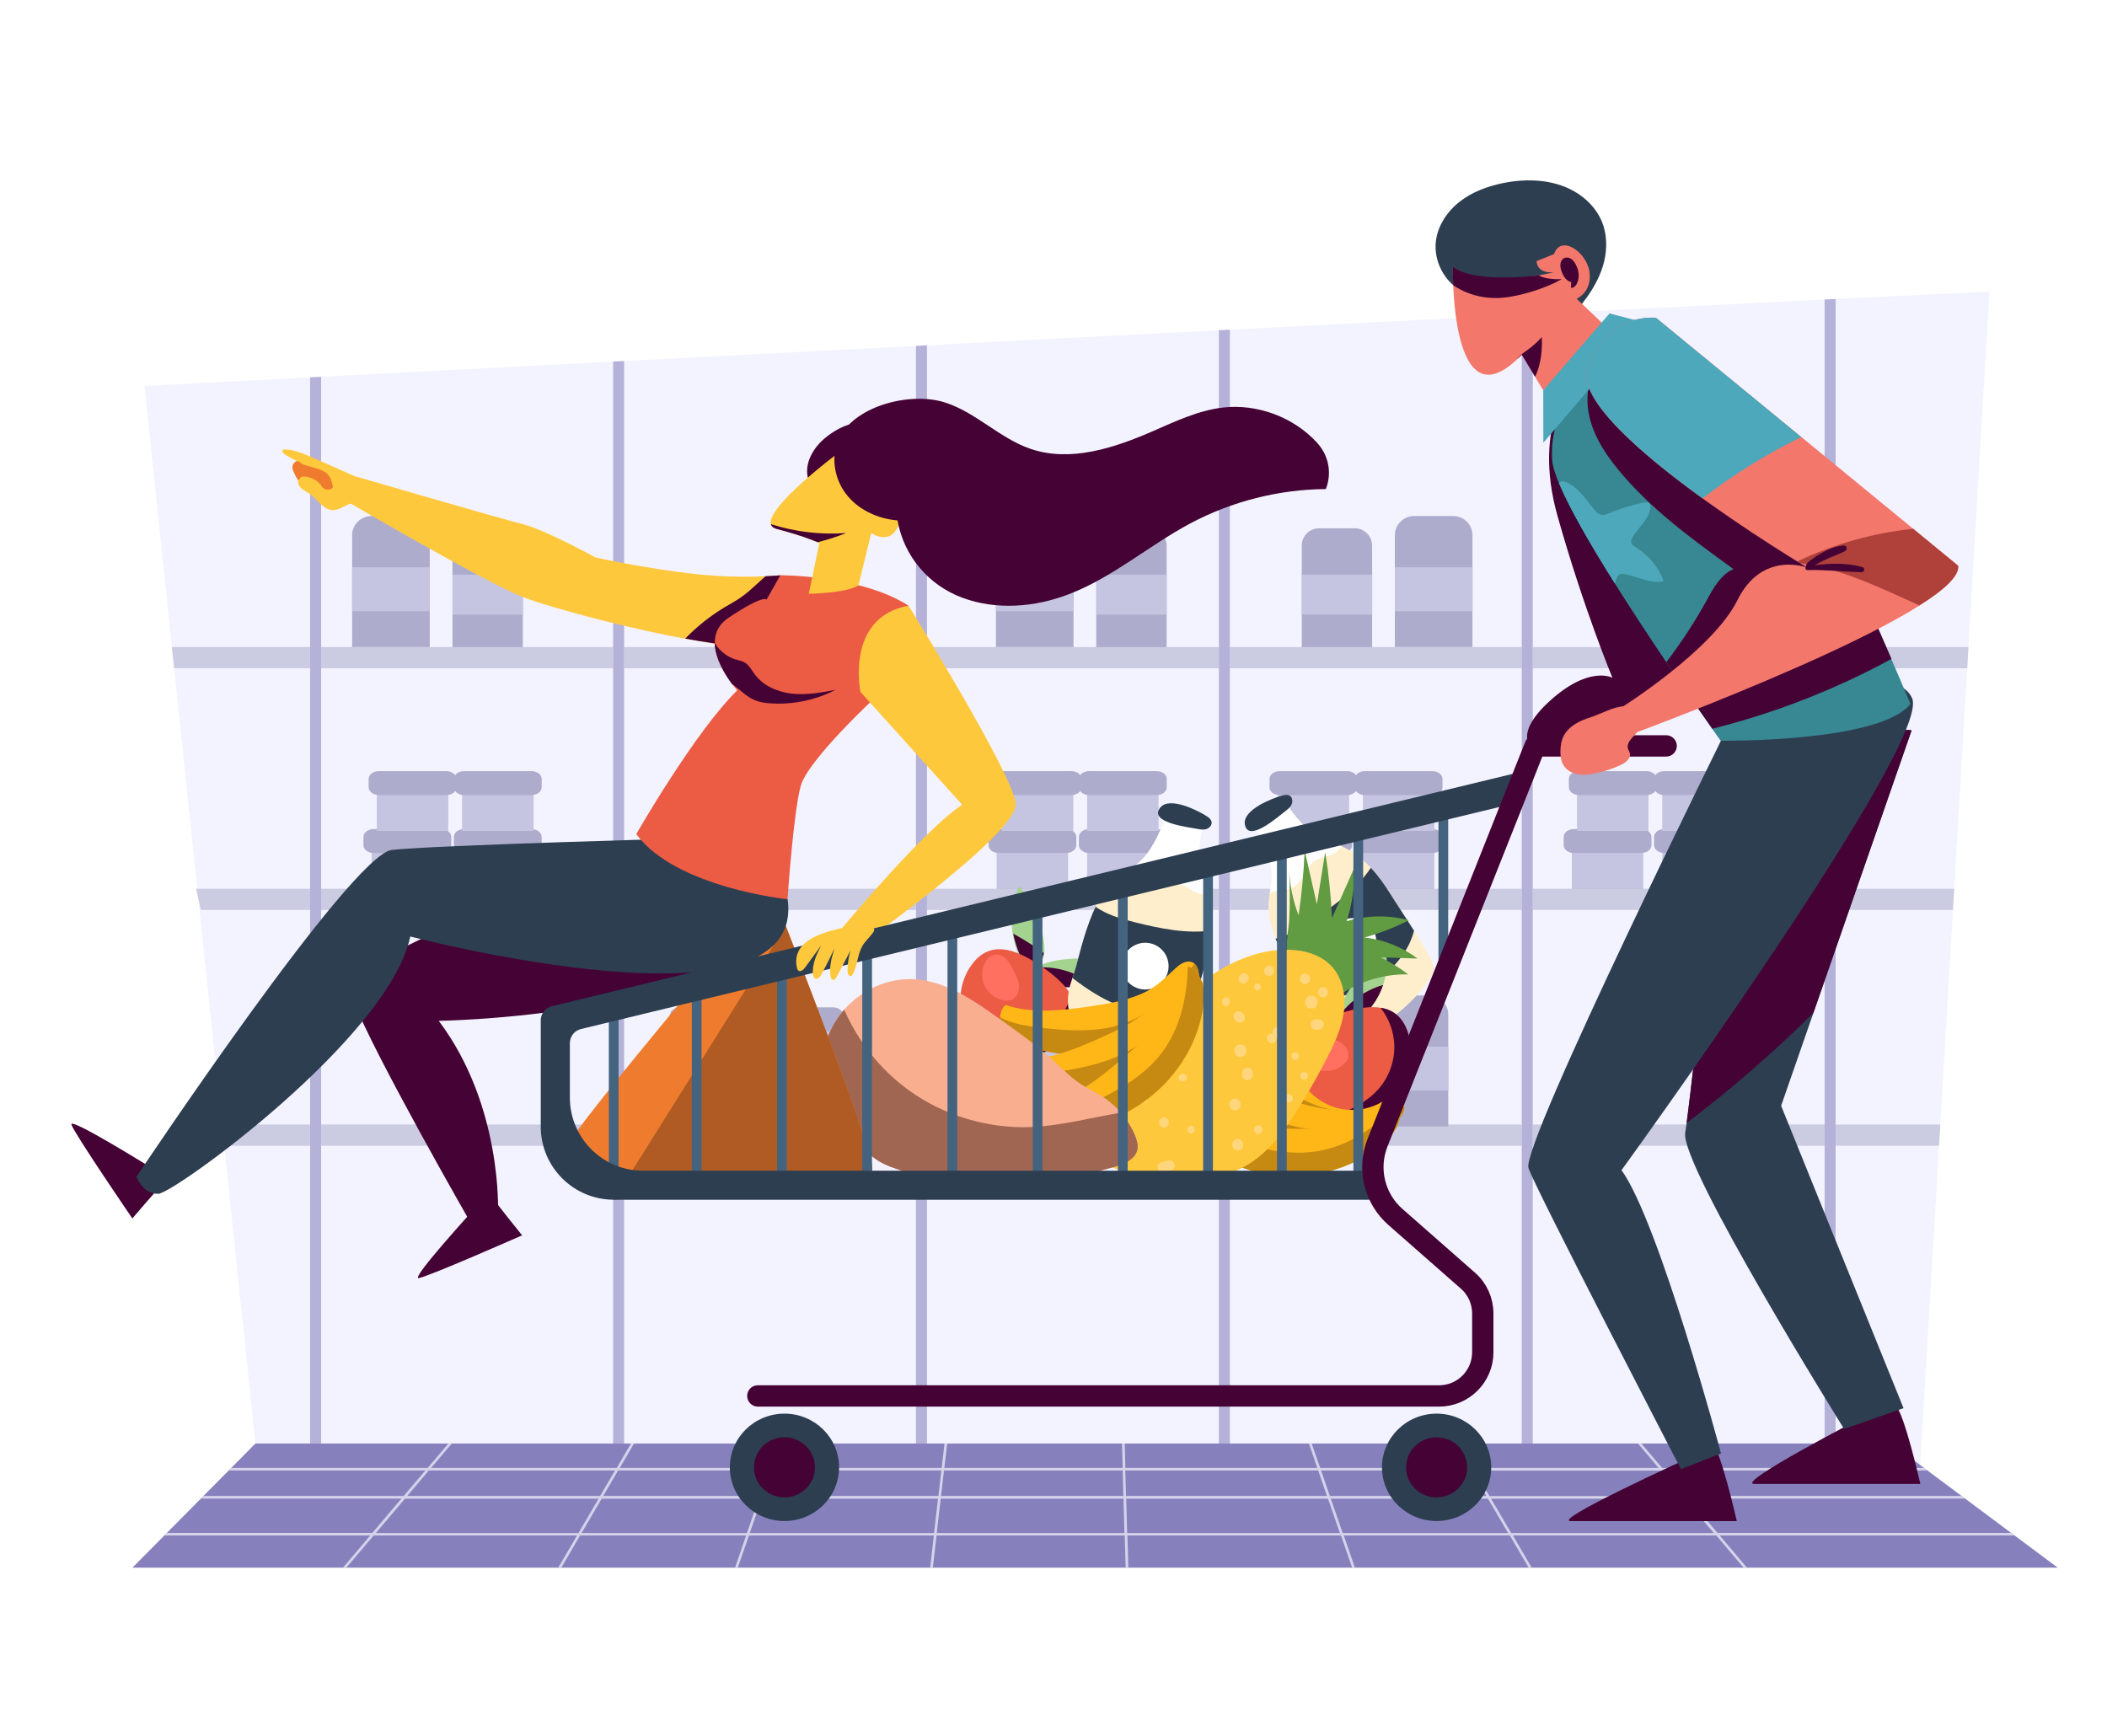<?xml version="1.0" encoding="utf-8"?>
<!-- Generator: Adobe Illustrator 22.1.0, SVG Export Plug-In . SVG Version: 6.00 Build 0)  -->
<svg version="1.1" xmlns="http://www.w3.org/2000/svg" xmlns:xlink="http://www.w3.org/1999/xlink" x="0px" y="0px"
	 viewBox="0 0 2272 1872" style="enable-background:new 0 0 2272 1872;" xml:space="preserve">
<style type="text/css">
	.st0{fill:#FFFFFF;}
	.st1{fill:#F3F3FF;}
	.st2{fill:#ADACCC;}
	.st3{fill:#C5C5E2;}
	.st4{opacity:0.57;}
	.st5{fill:#8681BD;}
	.st6{fill:none;}
	.st7{fill:#D5D3EA;}
	.st8{fill:#FFB717;}
	.st9{fill:#C68A12;}
	.st10{fill:#FFEECB;}
	.st11{fill:#2D3E51;}
	.st12{fill:#A4D38F;}
	.st13{fill:#440235;}
	.st14{fill:#EC5B44;}
	.st15{fill:#FF7061;}
	.st16{fill:#619B42;}
	.st17{fill:#FEC83D;}
	.st18{fill:#FFD67B;}
	.st19{fill:#F9AE90;}
	.st20{fill:#A06652;}
	.st21{fill:#EF7C2E;}
	.st22{fill:#AF5B23;}
	.st23{fill:#378893;}
	.st24{fill:#4DA8BB;}
	.st25{fill:#F3776B;}
	.st26{fill:#AF403A;}
	.st27{fill:#44637F;}
	.st28{fill:none;stroke:#440235;stroke-width:23;stroke-linecap:round;stroke-linejoin:round;stroke-miterlimit:10;}
</style>
<g id="Background">
	<g id="Layer_1_1_">
	</g>
	<g id="Layer_2">
	</g>
	<g id="Layer_1_2_">
	</g>
	<g id="Layer_2_1_">
	</g>
	<g>
		<g>
			<rect x="0" class="st0" width="2272" height="1872"/>
		</g>
	</g>
</g>
<g id="object">
	<g>
		<g>
			<path class="st1" d="M350.6,1608.4l-75.2-51.8L155.8,416.2c0,0,1813.4-94.9,1989.4-101.6l-74.6,1265.6L350.6,1608.4z"/>
			<g>
				<g>
					<path class="st2" d="M1498.7,1073.5h42.3c11.4,0,20.7,9.3,20.7,20.7v120.6H1478v-120.6
						C1478,1082.8,1487.3,1073.5,1498.7,1073.5z"/>
					
						<rect x="1478" y="1128.7" transform="matrix(-1 -4.489488e-11 4.489488e-11 -1 3039.768 2304.776)" class="st3" width="83.7" height="47.4"/>
				</g>
				<g>
					<path class="st2" d="M1396.3,1086.7h38.4c10.4,0,18.8,8.4,18.8,18.8v109.4h-75.9v-109.4
						C1377.5,1095.1,1385.9,1086.7,1396.3,1086.7z"/>
					
						<rect x="1377.5" y="1136.7" transform="matrix(-1 -4.485935e-11 4.485935e-11 -1 2830.986 2316.41)" class="st3" width="75.9" height="43"/>
				</g>
			</g>
			<g>
				<g>
					<rect x="1074.7" y="914" class="st3" width="77.1" height="44.7"/>
					<path class="st2" d="M1149.7,894.1h-72.9c-6,0-10.9,3.7-10.9,8.4v9c0,4.6,4.9,8.4,10.9,8.4h72.9c6,0,10.9-3.7,10.9-8.4v-9
						C1160.6,897.9,1155.7,894.1,1149.7,894.1z"/>
				</g>
				<g>
					<rect x="1172.2" y="914" class="st3" width="77.1" height="44.7"/>
					<path class="st2" d="M1247.2,894.1h-72.9c-6,0-10.9,3.7-10.9,8.4v9c0,4.6,4.9,8.4,10.9,8.4h72.9c6,0,10.9-3.7,10.9-8.4v-9
						C1258.2,897.9,1253.3,894.1,1247.2,894.1z"/>
				</g>
				<g>
					<rect x="1080.3" y="851.4" class="st3" width="77.1" height="44.7"/>
					<path class="st2" d="M1155.3,831.6h-72.9c-6,0-10.9,3.7-10.9,8.4v9c0,4.6,4.9,8.4,10.9,8.4h72.9c6,0,10.9-3.7,10.9-8.4v-9
						C1166.2,835.4,1161.4,831.6,1155.3,831.6z"/>
				</g>
				<g>
					<rect x="1172.2" y="851.4" class="st3" width="77.1" height="44.7"/>
					<path class="st2" d="M1247.2,831.6h-72.9c-6,0-10.9,3.7-10.9,8.4v9c0,4.6,4.9,8.4,10.9,8.4h72.9c6,0,10.9-3.7,10.9-8.4v-9
						C1258.2,835.4,1253.3,831.6,1247.2,831.6z"/>
				</g>
			</g>
			<g>
				<g>
					<rect x="400.7" y="914" class="st3" width="77.1" height="44.7"/>
					<path class="st2" d="M475.7,894.1h-72.9c-6,0-10.9,3.7-10.9,8.4v9c0,4.6,4.9,8.4,10.9,8.4h72.9c6,0,10.9-3.7,10.9-8.4v-9
						C486.6,897.9,481.7,894.1,475.7,894.1z"/>
				</g>
				<g>
					<rect x="498.2" y="914" class="st3" width="77.1" height="44.7"/>
					<path class="st2" d="M573.2,894.1h-72.9c-6,0-10.9,3.7-10.9,8.4v9c0,4.6,4.9,8.4,10.9,8.4h72.9c6,0,10.9-3.7,10.9-8.4v-9
						C584.1,897.9,579.2,894.1,573.2,894.1z"/>
				</g>
				<g>
					<rect x="406.3" y="851.4" class="st3" width="77.1" height="44.7"/>
					<path class="st2" d="M481.3,831.6h-72.9c-6,0-10.9,3.7-10.9,8.4v9c0,4.6,4.9,8.4,10.9,8.4h72.9c6,0,10.9-3.7,10.9-8.4v-9
						C492.2,835.4,487.3,831.6,481.3,831.6z"/>
				</g>
				<g>
					<rect x="498.2" y="851.4" class="st3" width="77.1" height="44.7"/>
					<path class="st2" d="M573.2,831.6h-72.9c-6,0-10.9,3.7-10.9,8.4v9c0,4.6,4.9,8.4,10.9,8.4h72.9c6,0,10.9-3.7,10.9-8.4v-9
						C584.1,835.4,579.2,831.6,573.2,831.6z"/>
				</g>
			</g>
			<g>
				<g>
					<rect x="725.7" y="1168.7" class="st3" width="77.1" height="44.7"/>
					<path class="st2" d="M800.7,1148.8h-72.9c-6,0-10.9,3.7-10.9,8.4v9c0,4.6,4.9,8.4,10.9,8.4h72.9c6,0,10.9-3.7,10.9-8.4v-9
						C811.6,1152.6,806.7,1148.8,800.7,1148.8z"/>
				</g>
				<g>
					<rect x="823.2" y="1168.7" class="st3" width="77.1" height="44.7"/>
					<path class="st2" d="M898.2,1148.8h-72.9c-6,0-10.9,3.7-10.9,8.4v9c0,4.6,4.9,8.4,10.9,8.4h72.9c6,0,10.9-3.7,10.9-8.4v-9
						C909.1,1152.6,904.2,1148.8,898.2,1148.8z"/>
				</g>
				<g>
					<rect x="731.3" y="1106.1" class="st3" width="77.1" height="44.7"/>
					<path class="st2" d="M806.3,1086.3h-72.9c-6,0-10.9,3.7-10.9,8.4v9c0,4.6,4.9,8.4,10.9,8.4h72.9c6,0,10.9-3.7,10.9-8.4v-9
						C817.2,1090.1,812.3,1086.3,806.3,1086.3z"/>
				</g>
				<g>
					<rect x="823.2" y="1106.1" class="st3" width="77.1" height="44.7"/>
					<path class="st2" d="M898.2,1086.3h-72.9c-6,0-10.9,3.7-10.9,8.4v9c0,4.6,4.9,8.4,10.9,8.4h72.9c6,0,10.9-3.7,10.9-8.4v-9
						C909.1,1090.1,904.2,1086.3,898.2,1086.3z"/>
				</g>
			</g>
			<g>
				<g>
					<rect x="1063.2" y="1168.7" class="st3" width="77.1" height="44.7"/>
					<path class="st2" d="M1138.2,1148.8h-72.9c-6,0-10.9,3.7-10.9,8.4v9c0,4.6,4.9,8.4,10.9,8.4h72.9c6,0,10.9-3.7,10.9-8.4v-9
						C1149.1,1152.6,1144.2,1148.8,1138.2,1148.8z"/>
				</g>
				<g>
					<rect x="1160.8" y="1168.7" class="st3" width="77.1" height="44.7"/>
					<path class="st2" d="M1235.8,1148.8h-72.9c-6,0-10.9,3.7-10.9,8.4v9c0,4.6,4.9,8.4,10.9,8.4h72.9c6,0,10.9-3.7,10.9-8.4v-9
						C1246.7,1152.6,1241.8,1148.8,1235.8,1148.8z"/>
				</g>
				<g>
					<rect x="1068.9" y="1106.1" class="st3" width="77.1" height="44.7"/>
					<path class="st2" d="M1143.8,1086.3h-72.9c-6,0-10.9,3.7-10.9,8.4v9c0,4.6,4.9,8.4,10.9,8.4h72.9c6,0,10.9-3.7,10.9-8.4v-9
						C1154.8,1090.1,1149.9,1086.3,1143.8,1086.3z"/>
				</g>
				<g>
					<rect x="1160.8" y="1106.1" class="st3" width="77.1" height="44.7"/>
					<path class="st2" d="M1235.8,1086.3h-72.9c-6,0-10.9,3.7-10.9,8.4v9c0,4.6,4.9,8.4,10.9,8.4h72.9c6,0,10.9-3.7,10.9-8.4v-9
						C1246.7,1090.1,1241.8,1086.3,1235.8,1086.3z"/>
				</g>
			</g>
			<g>
				<g>
					<rect x="1372.1" y="914" class="st3" width="77.1" height="44.7"/>
					<path class="st2" d="M1447.1,894.1h-72.9c-6,0-10.9,3.7-10.9,8.4v9c0,4.6,4.9,8.4,10.9,8.4h72.9c6,0,10.9-3.7,10.9-8.4v-9
						C1458,897.9,1453.1,894.1,1447.1,894.1z"/>
				</g>
				<g>
					<rect x="1469.6" y="914" class="st3" width="77.1" height="44.7"/>
					<path class="st2" d="M1544.6,894.1h-72.9c-6,0-10.9,3.7-10.9,8.4v9c0,4.6,4.9,8.4,10.9,8.4h72.9c6,0,10.9-3.7,10.9-8.4v-9
						C1555.5,897.9,1550.7,894.1,1544.6,894.1z"/>
				</g>
				<g>
					<rect x="1377.7" y="851.4" class="st3" width="77.1" height="44.7"/>
					<path class="st2" d="M1452.7,831.6h-72.9c-6,0-10.9,3.7-10.9,8.4v9c0,4.6,4.9,8.4,10.9,8.4h72.9c6,0,10.9-3.7,10.9-8.4v-9
						C1463.6,835.4,1458.7,831.6,1452.7,831.6z"/>
				</g>
				<g>
					<rect x="1469.6" y="851.4" class="st3" width="77.1" height="44.7"/>
					<path class="st2" d="M1544.6,831.6h-72.9c-6,0-10.9,3.7-10.9,8.4v9c0,4.6,4.9,8.4,10.9,8.4h72.9c6,0,10.9-3.7,10.9-8.4v-9
						C1555.5,835.4,1550.7,831.6,1544.6,831.6z"/>
				</g>
			</g>
			<g>
				<g>
					<rect x="1694.9" y="914" class="st3" width="77.1" height="44.7"/>
					<path class="st2" d="M1769.9,894.1H1697c-6,0-10.9,3.7-10.9,8.4v9c0,4.6,4.9,8.4,10.9,8.4h72.9c6,0,10.9-3.7,10.9-8.4v-9
						C1780.8,897.9,1775.9,894.1,1769.9,894.1z"/>
				</g>
				<g>
					<rect x="1792.4" y="914" class="st3" width="77.1" height="44.7"/>
					<path class="st2" d="M1867.4,894.1h-72.9c-6,0-10.9,3.7-10.9,8.4v9c0,4.6,4.9,8.4,10.9,8.4h72.9c6,0,10.9-3.7,10.9-8.4v-9
						C1878.3,897.9,1873.5,894.1,1867.4,894.1z"/>
				</g>
				<g>
					<rect x="1700.5" y="851.4" class="st3" width="77.1" height="44.7"/>
					<path class="st2" d="M1775.5,831.6h-72.9c-6,0-10.9,3.7-10.9,8.4v9c0,4.6,4.9,8.4,10.9,8.4h72.9c6,0,10.9-3.7,10.9-8.4v-9
						C1786.4,835.4,1781.5,831.6,1775.5,831.6z"/>
				</g>
				<g>
					<rect x="1792.4" y="851.4" class="st3" width="77.1" height="44.7"/>
					<path class="st2" d="M1867.4,831.6h-72.9c-6,0-10.9,3.7-10.9,8.4v9c0,4.6,4.9,8.4,10.9,8.4h72.9c6,0,10.9-3.7,10.9-8.4v-9
						C1878.3,835.4,1873.5,831.6,1867.4,831.6z"/>
				</g>
			</g>
			<g>
				<path class="st2" d="M442.7,556.5h-42.3c-11.4,0-20.7,9.3-20.7,20.7v120.6h83.7V577.2C463.4,565.8,454.1,556.5,442.7,556.5z"/>
				<rect x="379.7" y="611.7" class="st3" width="83.7" height="47.4"/>
			</g>
			<g>
				<path class="st2" d="M545.1,569.7h-38.4c-10.4,0-18.8,8.4-18.8,18.8v109.4h75.9V588.5C563.9,578.1,555.5,569.7,545.1,569.7z"/>
				<rect x="488" y="619.8" class="st3" width="75.9" height="43"/>
			</g>
			<g>
				<g>
					<path class="st2" d="M1136.9,556.5h-42.3c-11.4,0-20.7,9.3-20.7,20.7v120.6h83.7V577.2C1157.6,565.8,1148.3,556.5,1136.9,556.5
						z"/>
					<rect x="1073.9" y="611.7" class="st3" width="83.7" height="47.4"/>
				</g>
				<g>
					<path class="st2" d="M1239.3,569.7h-38.4c-10.4,0-18.8,8.4-18.8,18.8v109.4h75.9V588.5C1258.1,578.1,1249.7,569.7,1239.3,569.7
						z"/>
					<rect x="1182.2" y="619.8" class="st3" width="75.9" height="43"/>
				</g>
			</g>
			<g>
				<g>
					<path class="st2" d="M1524.8,556.5h42.3c11.4,0,20.7,9.3,20.7,20.7v120.6h-83.7V577.2C1504.1,565.8,1513.4,556.5,1524.8,556.5z
						"/>
					
						<rect x="1504.1" y="611.7" transform="matrix(-1 -4.489488e-11 4.489488e-11 -1 3091.983 1270.851)" class="st3" width="83.7" height="47.4"/>
				</g>
				<g>
					<path class="st2" d="M1422.4,569.7h38.4c10.4,0,18.8,8.4,18.8,18.8v109.4h-75.9V588.5C1403.6,578.1,1412.1,569.7,1422.4,569.7z
						"/>
					
						<rect x="1403.6" y="619.8" transform="matrix(-1 -4.489488e-11 4.489488e-11 -1 2883.202 1282.485)" class="st3" width="75.9" height="43"/>
				</g>
			</g>
			<g class="st4">
				<polygon class="st2" points="2121.3,720.7 2122.6,697.8 1979.4,697.8 1979.4,720.7 				"/>
				<rect x="999.6" y="697.8" class="st2" width="314.7" height="22.9"/>
				<rect x="1326.2" y="697.8" class="st2" width="314.7" height="22.9"/>
				<polygon class="st2" points="185.3,697.8 187.7,720.7 334.4,720.7 334.4,697.8 				"/>
				<rect x="346.3" y="697.8" class="st2" width="314.7" height="22.9"/>
				<rect x="1652.8" y="697.8" class="st2" width="314.7" height="22.9"/>
				<rect x="673" y="697.8" class="st2" width="314.7" height="22.9"/>
				<polygon class="st2" points="239.3,1212.7 241.7,1235.6 334.4,1235.6 334.4,1212.7 				"/>
				<g>
					<polygon class="st2" points="2090.9,1235.6 2092.3,1212.7 1979.4,1212.7 1979.4,1235.6 					"/>
					<rect x="346.3" y="1212.7" class="st2" width="314.7" height="22.9"/>
					<rect x="1652.8" y="1212.7" class="st2" width="314.7" height="22.9"/>
					<rect x="1326.2" y="1212.7" class="st2" width="314.7" height="22.9"/>
					<rect x="673" y="1212.7" class="st2" width="314.7" height="22.9"/>
					<rect x="999.6" y="1212.7" class="st2" width="314.7" height="22.9"/>
				</g>
				<g>
					<polygon class="st2" points="2105.9,981.3 2107.3,958.4 1979.4,958.4 1979.4,981.3 					"/>
					<polygon class="st2" points="211.4,958.4 216.6,981.3 661.1,981.3 661.1,958.4 					"/>
					<rect x="1652.8" y="958.4" class="st2" width="314.7" height="22.9"/>
					<rect x="1326.2" y="958.4" class="st2" width="314.7" height="22.9"/>
					<rect x="673" y="958.4" class="st2" width="314.7" height="22.9"/>
					<rect x="999.6" y="958.4" class="st2" width="314.7" height="22.9"/>
				</g>
				<path class="st5" d="M346.3,720.7v-22.9V406.3c-4,0.2-8,0.4-11.9,0.6v290.9v22.9v492v22.9v361.8l11.9,8.2v-370v-22.9V720.7z"/>
				<path class="st5" d="M673,720.7v-22.9V389.3c-4,0.2-7.9,0.4-11.9,0.6v307.9v22.9v492v22.9v367.8l11.9-0.2v-367.6v-22.9V720.7z"
					/>
				<path class="st5" d="M999.6,720.7v-22.9V372.4c-4,0.2-7.9,0.4-11.9,0.6v324.9v22.9v492v22.9V1598l11.9-0.2v-362.2v-22.9V720.7z"
					/>
				<path class="st5" d="M1326.2,720.7v-22.9V355.5c-4,0.2-7.9,0.4-11.9,0.6v341.7v22.9v492v22.9v357l11.9-0.2v-356.9v-22.9V720.7z"
					/>
				<path class="st5" d="M1652.8,720.7v-22.9V338.8c-3.9,0.2-7.9,0.4-11.9,0.6v358.4v22.9v492v22.9v351.7l11.9-0.2v-351.5v-22.9
					V720.7z"/>
				<path class="st5" d="M1979.4,697.8V322.4c-3.9,0.2-7.9,0.4-11.9,0.6v374.9v22.9v492v22.9v346.3l11.9-0.2v-346.1v-22.9v-492
					V697.8z"/>
			</g>
			<polygon class="st5" points="2218.9,1690.6 142.8,1690.6 275.4,1556.7 2039.4,1556.7 			"/>
			<g>
				<polygon class="st6" points="663.3,1585.8 462.4,1585.8 439.1,1613.4 647.1,1613.4 				"/>
				<polygon class="st6" points="648.8,1616.2 627.1,1653.2 805.5,1653.2 818.3,1616.2 				"/>
				<polygon class="st6" points="821.3,1616.2 808.5,1653.2 1007.2,1653.2 1011.5,1616.2 				"/>
				<polygon class="st6" points="1014.4,1616.2 1010.1,1653.2 1212.5,1653.2 1211.5,1616.2 				"/>
				<polygon class="st6" points="1602.8,1613.4 1586.7,1585.8 1424.4,1585.8 1434,1613.4 				"/>
				<polygon class="st6" points="1434.9,1616.2 1447.8,1653.2 1626.2,1653.2 1604.5,1616.2 				"/>
				<polygon class="st6" points="1214.3,1616.2 1215.4,1653.2 1444.8,1653.2 1431.9,1616.2 				"/>
				<polygon class="st6" points="1629.5,1653.2 1848,1653.2 1816.6,1616.2 1607.8,1616.2 				"/>
				<polygon class="st6" points="819.3,1613.4 828.9,1585.8 666.6,1585.8 650.4,1613.4 				"/>
				<polygon class="st6" points="436.7,1616.2 405.3,1653.2 623.8,1653.2 645.5,1616.2 				"/>
				<polygon class="st6" points="1606.1,1613.4 1814.2,1613.4 1790.8,1585.8 1590,1585.8 				"/>
				<polygon class="st6" points="1430.9,1613.4 1421.4,1585.8 1213.5,1585.8 1214.2,1613.4 				"/>
				<polygon class="st6" points="1211.4,1613.4 1210.6,1585.8 1017.9,1585.8 1014.7,1613.4 				"/>
				<polygon class="st6" points="1011.9,1613.4 1015.1,1585.8 831.9,1585.8 822.3,1613.4 				"/>
				<path class="st7" d="M2078.5,1585.8l-3.8-2.8h-282.5l-22.3-26.3h-3.7l22.3,26.3h-200.1l-15.4-26.3h-3.3l15.4,26.3h-161.6
					l-9.1-26.3h-3l9.1,26.3h-207l-0.7-26.3h-2.9l0.7,26.3h-192.3l3.1-26.3h-2.9l-3.1,26.3H832.9l9.1-26.3h-3l-9.1,26.3H668.3
					l15.4-26.3h-3.3l-15.4,26.3H464.9l22.3-26.3h-3.7l-22.3,26.3H249.3l-2.8,2.8h212.2l-23.4,27.5H219.2l-2.8,2.8h216.5l-31.4,37
					H179.8l-2.8,2.8h222.2l-29.3,34.6h3.7l29.3-34.6h219.3l-20.2,34.6h3.3l20.2-34.6h179.1l-12,34.6h3l12-34.6h199.4l-4,34.6h2.9
					l4-34.6h202.9l1,34.6h2.9l-1-34.6h230.3l12,34.6h3l-12-34.6h179.1l20.2,34.6h3.3l-20.2-34.6h219.3l29.3,34.6h3.7l-29.3-34.6
					h318.5l-3.8-2.8h-317.1l-31.4-37h298.9l-3.8-2.8h-297.5l-23.4-27.5H2078.5z M1586.7,1585.8l16.1,27.5H1434l-9.5-27.5H1586.7z
					 M1421.4,1585.8l9.5,27.5h-216.7l-0.8-27.5H1421.4z M1210.6,1585.8l0.8,27.5h-196.7l3.2-27.5H1210.6z M1015.1,1585.8l-3.2,27.5
					H822.3l9.5-27.5H1015.1z M828.9,1585.8l-9.5,27.5H650.4l16.1-27.5H828.9z M462.4,1585.8h200.8l-16.1,27.5H439.1L462.4,1585.8z
					 M405.3,1653.2l31.4-37h208.8l-21.7,37H405.3z M627.1,1653.2l21.7-37h169.5l-12.8,37H627.1z M808.5,1653.2l12.8-37h190.2
					l-4.3,37H808.5z M1010.1,1653.2l4.3-37h197.1l1,37H1010.1z M1215.4,1653.2l-1-37h217.6l12.8,37H1215.4z M1447.8,1653.2l-12.8-37
					h169.5l21.7,37H1447.8z M1848,1653.2h-218.5l-21.7-37h208.8L1848,1653.2z M1814.2,1613.4h-208.1l-16.1-27.5h200.8L1814.2,1613.4
					z"/>
			</g>
		</g>
		<g>
			<g>
				<g>
					<path class="st8" d="M1449.5,1178.8c-18.7-6.5-35.5-17.3-51.9-28.3c-24.7-16.6-49.7-34.8-64.5-60.7
						c-9.7-0.3-17.7,8.8-19.2,18.4c-1.5,9.6,2,19.2,6.3,27.9c28,57.1,94.2,93.3,157.2,84.5c10.4-1.5,21.1-4.3,28.7-11.5
						c15.1-14.4,7.8-26.3-9.6-26C1479.9,1183.4,1465.9,1184.5,1449.5,1178.8z"/>
					<path class="st9" d="M1514.3,1193.1c-33.3,8.6-68.9,10.2-100.3-3.2c-28.5-12.1-50.6-35.3-70.9-58.6
						c-9.2-10.6-18.5-22.5-23.1-35.4c-3.2,3.4-5.4,7.9-6.1,12.4c-1.5,9.6,2,19.2,6.3,27.9c28,57.1,94.2,93.3,157.2,84.5
						c10.4-1.5,21.1-4.3,28.7-11.5C1512.5,1203.1,1514.9,1197.5,1514.3,1193.1z"/>
				</g>
				<g>
					<path class="st8" d="M1440.7,1197c-19.7-1.1-38.9-7-57.6-13.1c-28.3-9.3-57.3-19.9-78.6-40.8c-9.4,2.3-14.6,13.3-13.4,22.9
						s7.2,17.9,13.7,25.1c42.4,47.3,116.1,64.1,174.2,38.5c9.6-4.2,19.2-9.9,24.5-18.9c10.6-18,0.4-27.4-16.3-22.4
						C1471.2,1193.1,1458,1198,1440.7,1197z"/>
					<path class="st9" d="M1506.9,1193c-29.7,17.3-63.5,28.5-97.3,24.2c-30.7-3.9-58.3-20.2-84.1-37.1
						c-11.7-7.7-23.9-16.6-31.9-27.8c-2.1,4.1-3,9-2.5,13.6c1.2,9.6,7.2,17.9,13.7,25.1c42.4,47.3,116.1,64.1,174.2,38.5
						c9.6-4.2,19.2-9.9,24.5-18.9C1508,1203.2,1508.7,1197.1,1506.9,1193z"/>
				</g>
				<g>
					<path class="st8" d="M1444.6,1213.2c-19.2,4.5-39.2,4.4-59,3.9c-29.8-0.8-60.6-2.8-86.9-16.8c-8.4,4.9-10.2,16.9-6.3,25.8
						c3.9,8.9,12,15.1,20.2,20.2c54.2,33.3,129.5,28.4,178-12.7c8-6.8,15.6-14.9,18.1-25.1c5.1-20.2-7.4-26.4-22-16.8
						C1472.7,1200.9,1461.5,1209.2,1444.6,1213.2z"/>
					<path class="st9" d="M1507,1190.6c-23.6,25-52.8,45.5-86.4,50.9c-30.5,5-61.6-2.8-91.2-11.6c-13.4-4-27.7-9.1-38.5-17.5
						c-0.9,4.6-0.3,9.5,1.5,13.8c3.9,8.9,12,15.1,20.2,20.2c54.2,33.3,129.5,28.4,178-12.7c8-6.8,15.6-14.9,18.1-25.1
						C1510.9,1200,1509.9,1194,1507,1190.6z"/>
				</g>
			</g>
			<g>
				<g>
					<path class="st10" d="M1417.3,1084.2c-8.2-14.7-18.3-28.2-26.8-42.7c-12.4-21.1-24.1-44.3-22.5-68.7c0.6-8.4,2.7-16.7,3.1-25.1
						c0.8-19.1-7.8-37.3-16.2-54.5c9.6-9.4,20.8-20.1,33.2-25.2c6.9,11.3,22.3,28.7,33.9,35.2c6.8,3.8,14.6,5.5,21.9,8.3
						c23.9,9.2,41.3,30,54.8,51.7c13.5,21.7,49.8,73.8,47.4,83.1C1541,1065.7,1459.3,1159.9,1417.3,1084.2z"/>
					<path class="st0" d="M1395.6,956.1c10.1-6.4,12.2-21.1,22.1-27.7c5.3-3.6,12.1-4.2,18-6.7c4.5-1.9,8.4-5.1,11.4-8.9
						c-1.1-0.5-2.1-0.9-3.2-1.3c-7.3-2.8-15.1-4.5-21.9-8.3c-11.6-6.5-27-23.8-33.9-35.2c-12.4,5-23.6,15.8-33.2,25.2
						c8.4,17.2,16.9,35.4,16.2,54.5c-0.2,5.1-1.1,10.2-1.9,15.2c0.2-0.1,0.3-0.1,0.5-0.2C1378.1,959.7,1388,961,1395.6,956.1z"/>
					<path class="st11" d="M1524.8,1003.7c-9.6-15.2-20.1-30.8-26.1-40.5c-6-9.6-12.7-19-20.5-27.4c-15.2,22.9-38.7,40.1-61.7,55.8
						c-12.7,8.6-26.4,17.4-41.1,20.7c4.1,10.1,9.5,19.8,14.9,29.1c8.1,13.8,17.7,26.7,25.7,40.6c19.1-3.5,37.7-8.5,55-17.2
						C1496.1,1052.3,1518,1030.4,1524.8,1003.7z"/>
					<path class="st11" d="M1385.3,875.3c2.9-2.2,5.9-4.5,7.4-7.7c1.5-3.3,1-7.8-2.1-9.6c-2.3-1.3-5.3-0.8-7.9-0.1
						c-11.1,3-42.7,15.4-40.4,30.9C1345.5,909.9,1378.9,880.1,1385.3,875.3z"/>
				</g>
				<circle class="st0" cx="1458.9" cy="1015.3" r="25.2"/>
			</g>
			<g>
				<g>
					<path class="st12" d="M1445.6,1085.6c3.5-9.5,9-18,14.7-26.4c7.3-10.7,15-21,23.1-31.1c2.6-3.3,5.6-6.7,9.6-7.7
						c8.1,29.7-5.1,64-31,80.6c-4.4,2.8-15.7,12.5-19.6,7.7C1438.8,1104.4,1443.9,1090.2,1445.6,1085.6z"/>
					<path class="st13" d="M1441.5,1099.6c-0.7,3.8-0.7,7.4,0.8,9.2c3.9,4.8,15.2-4.9,19.6-7.7c14-9,24.3-23.1,29.5-38.9
						C1471,1068,1452.8,1081.5,1441.5,1099.6z"/>
				</g>
				<path class="st12" d="M1394.5,1094c-13.9-8.3-25.9-20.3-32.8-34.9c20.9-0.7,41.9,4,60.4,13.7c7.2,3.8,14.3,8.6,18.6,15.6
					c2.5,4.2,4.5,10.6,3.1,15.5c-1.9,6.5-4.8,5.5-10.7,4.3C1419.5,1105.6,1406.3,1101.1,1394.5,1094z"/>
				<path class="st13" d="M1398.3,1095.5c10,5,20.8,8.4,31.8,10.5c6,1.1,8.8,2.2,10.7-4.3c1.5-4.9-0.5-11.3-3.1-15.5
					c-0.9-1.4-1.9-2.8-3-4.1c-2.5,0.7-5,1.5-7.5,2.3C1417.6,1087.6,1407.8,1091.3,1398.3,1095.5z"/>
				<path class="st14" d="M1518.4,1114.2c10.7,33.3-7.5,68.9-40.8,79.7c-33.3,10.7-68.9-7.5-79.7-40.8
					c-10.7-33.3,13.8-49.5,47.1-60.2C1478.3,1082.1,1507.7,1080.9,1518.4,1114.2z"/>
				<path class="st13" d="M1488.7,1086.8c9.1,11.6,14.5,26.1,14.8,40.9c0.4,17-5.9,34.2-17.2,46.9c-8.6,9.7-19.7,16.7-31.4,22.3
					c7.5,0.4,15.1-0.6,22.7-3c33.3-10.7,51.5-46.4,40.8-79.7C1512.9,1096.9,1502.3,1088.9,1488.7,1086.8z"/>
				<path class="st15" d="M1404.7,1139.4c3.8,7.6,11.2,13.3,19.5,15c8.3,1.8,17.3-0.5,23.9-5.9c2.6-2.2,4.9-4.9,5.7-8.2
					c1.5-6-2.5-12.3-7.7-15.6s-11.6-4.3-17.7-5.3c-4.7-0.8-9.6-1.7-14.3-0.8C1403.2,1120.6,1400.2,1130.3,1404.7,1139.4z"/>
			</g>
			<g>
				<path class="st16" d="M1390.1,937.8c0.7,16.9,4.1,33.6,10.2,49.3c3.4-23.2,5.6-46.6,6.5-70.1c4.4,19.4,8.8,38.8,13.2,58.2
					c3-18.8,6-37.6,9-56.3c3.8,23.6,6.2,47.4,7.3,71.2c8.2-18.4,16.4-36.9,24.5-55.3c0.3,19.8-2.7,39.7-8.6,58.6
					c21.7-6.5,45.1-6.8,67-1c-15.3,7.8-31.4,14.1-47.9,18.6c20.6,2.2,40.6,10.1,57.1,22.7c-13.2-0.4-26.5-0.9-39.7-1.3
					c10.5,5.2,20.5,11.3,29.8,18.4c-29.3-0.7-58.7,9.4-81.4,27.9c-9.9,8.1-43.7-32.8-47.8-45.6c-4-12.8,0.1-28.7,0.9-41.7
					C1391.2,973.6,1390.8,955.7,1390.1,937.8z"/>
				<path class="st17" d="M1197.9,1160.8c14.8-21.9,33.1-41.2,51.7-59.9c19.2-19.3,39.1-38.2,62.2-52.7c23-14.5,49.7-24.4,76.9-24
					c17.2,0.2,35.2,5.1,47,17.6c12,12.8,15.7,31.8,13.4,49.2c-2.3,17.4-9.8,33.6-17.8,49.3c-9.7,18.9-20.1,37.3-31.4,55.3
					c-15.2,24.2-32.6,48.3-57.5,62.2c-16.8,9.4-36.1,13.5-55.3,15.3c-30.7,2.9-70.7-1.8-96.7-19.9
					C1161.4,1233.1,1183,1182.9,1197.9,1160.8z"/>
				<g>
					<path class="st18" d="M1250.8,1123.5c-1.2-2.1-4.1-2.4-5.9-0.8c-0.7,0.7-1.4,1.3-1.7,2.3c-0.2,0.8-0.1,1.8,0.3,2.6
						c0.5,0.8,1.1,1.2,2,1.5c1,0.4,2,0,3-0.2c1.2-0.2,2.4-1.4,2.6-2.6C1251.4,1125.4,1251.3,1124.4,1250.8,1123.5z"/>
					<path class="st18" d="M1253,1149.8c-0.4-2-2-3.5-3.8-4.2c-1.7-0.7-3.3-0.7-5,0c-1.8,0.7-3.3,2.3-3.8,4.2c-0.2,1-0.5,2-0.6,3
						c-0.3,0.8-0.3,1.6-0.1,2.4c0,0.8,0.3,1.6,0.7,2.3c0.7,1.1,1.7,2,2.9,2.5c1.2,0.5,2.7,0.7,4,0.3c1.5-0.5,2.9-1.4,3.7-2.8
						c0.5-0.9,0.9-1.8,1.3-2.7c0.6-1,0.9-2.1,0.9-3.3C1253.2,1151,1253.1,1150.4,1253,1149.8z"/>
					<path class="st18" d="M1233.9,1182c-4.3,0-4.3,6.7,0,6.7C1238.2,1188.7,1238.2,1182,1233.9,1182z"/>
					<path class="st18" d="M1255.2,1205.1c-7,0-7,10.8,0,10.8C1262.2,1215.9,1262.2,1205.1,1255.2,1205.1z"/>
					<path class="st18" d="M1277.7,1158.4c-1.3-0.7-3.1-0.8-4.3,0c-0.2,0.2-0.5,0.3-0.7,0.5c-1.1,0.7-1.9,1.9-1.9,3.2
						c0,1.4,0.7,2.5,1.9,3.2c0.2,0.2,0.5,0.3,0.7,0.5c1.3,0.8,3.1,0.7,4.3,0c1.3-0.8,2.1-2.2,2.1-3.7
						C1279.9,1160.6,1279,1159.2,1277.7,1158.4z"/>
					<path class="st18" d="M1272.7,1115.3c-7.9,0-8,12.3,0,12.3C1280.6,1127.6,1280.6,1115.3,1272.7,1115.3z"/>
					<path class="st18" d="M1286.7,1094.1c-0.2-0.4-0.3-0.7-0.5-1.1c-0.2-0.8-0.7-1.6-1.3-2.2c-0.6-0.6-1.4-1.1-2.2-1.3
						c-1.7-0.5-3.6,0-4.9,1.3c-1.3,1.3-1.8,3.2-1.3,4.9c0.2,0.8,0.7,1.6,1.3,2.2c0.6,0.6,1.4,1.1,2.2,1.3c0.4,0.2,0.7,0.3,1.1,0.5
						c0.8,0.2,1.6,0.2,2.4,0c0.8-0.2,1.4-0.6,2-1.2c0.6-0.6,0.9-1.2,1.2-2C1286.9,1095.7,1286.9,1094.9,1286.7,1094.1z"/>
					<path class="st18" d="M1337.5,1126.3c-8.7,0-8.7,13.5,0,13.5C1346.2,1139.8,1346.2,1126.3,1337.5,1126.3z"/>
					<path class="st18" d="M1349.3,1153.2c-1-1-2.6-1.7-4.1-1.7c-1.5,0.1-3,0.6-4.1,1.7c-1,1.1-1.7,2.5-1.7,4.1c0,0.6,0,1.3,0,1.9
						c0,1.5,0.6,3,1.7,4c1,1,2.6,1.7,4,1.7c1.5-0.1,3-0.5,4-1.7c1-1.1,1.6-2.5,1.7-4c0-0.6,0-1.3,0-1.9
						C1351.1,1155.8,1350.4,1154.2,1349.3,1153.2z"/>
					<path class="st18" d="M1331.7,1184.8c-8.1,0-8.1,12.6,0,12.6C1339.9,1197.5,1339.9,1184.8,1331.7,1184.8z"/>
					<path class="st18" d="M1284.3,1214.1c-5.3,0-5.3,8.3,0,8.3C1289.6,1222.4,1289.6,1214.1,1284.3,1214.1z"/>
					<path class="st18" d="M1266.5,1255.5c-1-3-3.8-4.6-6.9-3.9c-2.3,0.5-4.6,1-6.9,1.5c-3.1,0.7-5.2,4.5-4.2,7.5
						c1,3,4.3,5.4,7.5,4.2c2.2-0.8,4.4-1.6,6.7-2.4C1265.3,1261.5,1267.5,1258.5,1266.5,1255.5z"/>
					<path class="st18" d="M1340.3,1233.2c0-0.3-0.1-0.5-0.1-0.8c-0.2-0.5-0.4-0.9-0.6-1.4c-0.4-0.7-0.9-1.2-1.5-1.6
						c-1-0.8-2.2-1.3-3.5-1.2c-1,0-2,0.3-2.9,0.8c-0.7,0.4-1.2,0.9-1.6,1.5c-0.5,0.6-0.9,1.2-1,2c0,0.3-0.1,0.5-0.1,0.8
						c-0.3,1.1-0.3,2.1,0,3.2c0.3,1,0.8,1.9,1.5,2.6c1.2,1.1,2.6,1.7,4.2,1.7c1.5,0,3.1-0.7,4.2-1.7c0.7-0.7,1.2-1.6,1.5-2.6
						C1340.6,1235.3,1340.6,1234.2,1340.3,1233.2z"/>
					<path class="st18" d="M1356.9,1213.6c-6,0-6,9.3,0,9.3C1362.9,1222.9,1362.9,1213.6,1356.9,1213.6z"/>
					<path class="st18" d="M1389.8,1179.9c-5.7,0-5.7,8.9,0,8.9C1395.5,1188.8,1395.5,1179.9,1389.8,1179.9z"/>
					<path class="st18" d="M1406.3,1156c-5.4,0-5.4,8.4,0,8.4C1411.7,1164.4,1411.7,1156,1406.3,1156z"/>
					<path class="st18" d="M1396.6,1134.8c-5.3,0-5.3,8.2,0,8.2C1401.9,1143,1401.9,1134.8,1396.6,1134.8z"/>
					<path class="st18" d="M1378.2,1107.6c-4.6,0-6.6,4.3-5.7,7.7c-0.6-0.3-1.3-0.5-2-0.5c-1.1,0-2.5,0.5-3.3,1.4
						c-0.8,0.9-1.4,2.1-1.4,3.3c0.1,1.2,0.5,2.4,1.4,3.3c0.3,0.3,0.6,0.6,1,1c0.8,0.8,2.1,1.4,3.3,1.4c1.1,0,2.5-0.5,3.3-1.4
						c0.8-0.9,1.4-2.1,1.4-3.3c0-0.4-0.1-0.7-0.2-1c0.7,0.2,1.4,0.4,2.3,0.4C1386.1,1119.8,1386.1,1107.6,1378.2,1107.6z"/>
					<path class="st18" d="M1341.5,1094.3c-0.5-0.9-1.2-1.5-2.1-2.1l-1.1-0.8c-0.4-0.2-0.9-0.4-1.3-0.6c-0.7-0.2-1.5-0.3-2.2-0.1
						c-1.2,0.2-2.4,0.6-3.2,1.5c-0.7,0.7-1.1,1.5-1.4,2.4c-0.2,0.7-0.3,1.5-0.1,2.2c0,0.7,0.3,1.4,0.7,2.1c0.3,0.4,0.5,0.7,0.8,1.1
						c0.5,0.9,1.2,1.5,2.1,2.1c0.9,0.5,1.9,0.8,2.9,0.8c1.5-0.1,3-0.6,4.1-1.7c1-1,1.7-2.6,1.7-4.1
						C1342.3,1096.2,1342,1095.2,1341.5,1094.3z"/>
					<path class="st18" d="M1324.9,1076.9c-0.7-0.7-1.9-1.2-2.9-1.2c-2.2,0.1-4.1,1.8-4.1,4.1v1c0,1,0.5,2.1,1.2,2.9
						c0.7,0.7,1.9,1.2,2.9,1.2c2.2-0.1,4.1-1.8,4.1-4.1v-1C1326.1,1078.8,1325.6,1077.7,1324.9,1076.9z"/>
					<path class="st18" d="M1345.1,1051c-1-0.9-2.3-1.6-3.6-1.5c-1.3,0.1-2.7,0.5-3.6,1.5c-0.3,0.3-0.6,0.7-0.9,1
						c-0.9,1-1.5,2.3-1.5,3.6c0,1.3,0.6,2.8,1.5,3.6c1,0.9,2.3,1.6,3.6,1.5c1.4-0.1,2.6-0.5,3.6-1.5c0.3-0.3,0.7-0.6,1-0.9
						c0.9-0.9,1.5-2.4,1.5-3.6C1346.6,1053.4,1346,1051.8,1345.1,1051z"/>
					<path class="st18" d="M1368.5,1041.3c-7.1,0-7.2,11.1,0,11.1C1375.7,1052.4,1375.7,1041.3,1368.5,1041.3z"/>
					<path class="st18" d="M1407.2,1050c-7.3,0-7.3,11.3,0,11.3C1414.5,1061.2,1414.5,1050,1407.2,1050z"/>
					<path class="st18" d="M1426.6,1064.6c-7.1,0-7.1,11,0,11C1433.7,1075.6,1433.7,1064.6,1426.6,1064.6z"/>
					<path class="st18" d="M1425.8,1101c-1.1-1-2.5-1.7-4-1.7c-1,0-1.9,0-2.9,0c-1.4,0-2.9,0.6-4,1.6c-1,1-1.7,2.6-1.6,4
						c0.1,1.4,0.5,2.9,1.6,4c1.1,1,2.4,1.6,4,1.6c1,0,1.9,0,2.9,0c1.4,0,3-0.6,4-1.7c1-1,1.7-2.6,1.7-4
						C1427.4,1103.5,1426.9,1102,1425.8,1101z"/>
					<path class="st18" d="M1355.9,1060.6c-4.8,0-4.8,7.4,0,7.4C1360.7,1068,1360.7,1060.6,1355.9,1060.6z"/>
					<path class="st18" d="M1414,1073.8c-8.9,0-9,13.9,0,13.9C1423,1087.7,1423,1073.8,1414,1073.8z"/>
				</g>
			</g>
			<g>
				<g>
					<path class="st12" d="M1129.2,1038.2c9.6-3,19.8-3.9,29.9-4.5c12.9-0.7,25.8-1,38.7-0.7c4.2,0.1,8.7,0.3,12,2.9
						c-18.6,24.6-53.7,35-82.8,24.7c-4.9-1.7-19.5-4.8-18.1-10.8C1110.3,1044.3,1124.6,1039.7,1129.2,1038.2z"/>
					<path class="st13" d="M1115.8,1043.6c-3.4,1.8-6.3,4-6.8,6.3c-1.4,6.1,13.2,9.1,18.1,10.8c15.7,5.6,33.1,5.1,48.8-0.4
						C1158.8,1047.6,1136.9,1041.4,1115.8,1043.6z"/>
				</g>
				<path class="st12" d="M1091.4,1002.9c-1.9-16.1,0.3-32.9,7.6-47.3c13.3,16.1,22.4,35.7,26.1,56.2c1.4,8.1,2,16.6-1,24.2
					c-1.8,4.6-5.6,10-10.4,11.9c-6.3,2.4-7.2-0.4-10-5.9C1097.5,1029.8,1093,1016.6,1091.4,1002.9z"/>
				<path class="st13" d="M1092.6,1006.9c2.2,11,6.1,21.6,11.1,31.6c2.8,5.4,3.7,8.3,10,5.9c4.8-1.8,8.6-7.3,10.4-11.9
					c0.6-1.6,1.1-3.2,1.4-4.8c-2.1-1.6-4.2-3.1-6.3-4.5C1110.6,1017.3,1101.7,1011.9,1092.6,1006.9z"/>
				<path class="st14" d="M1151.2,1113.4c-19.8,28.8-59.2,36.2-88,16.4c-28.8-19.8-36.2-59.2-16.4-88c19.8-28.8,47.6-19.3,76.4,0.5
					C1152,1062,1171,1084.5,1151.2,1113.4z"/>
				<path class="st13" d="M1154.7,1073.1c-3.6,14.3-11.8,27.4-23.3,36.7c-13.2,10.7-30.6,16.2-47.6,15.1
					c-12.9-0.9-25.2-5.4-36.8-11.2c4.3,6.1,9.7,11.6,16.2,16.1c28.8,19.8,68.2,12.4,88-16.4
					C1161.5,1098.4,1161.3,1085.1,1154.7,1073.1z"/>
				<path class="st15" d="M1061.8,1038.7c-3.7,7.6-3.7,17,0,24.6s11,13.4,19.3,15.3c3.3,0.7,6.9,0.9,10-0.5
					c5.7-2.5,8.2-9.5,7.6-15.7c-0.6-6.2-3.7-11.8-6.6-17.3c-2.2-4.2-4.5-8.6-8.1-11.8C1075.7,1026,1066.2,1029.6,1061.8,1038.7z"/>
			</g>
			<g>
				<g>
					<path class="st10" d="M1155.7,1056.9c5.5-15.9,8.8-32.5,13.9-48.5c7.5-23.3,16.9-47.5,36.2-62.6c6.6-5.2,14.2-9.1,20.7-14.4
						c14.8-12.2,22.6-30.7,29.8-48.4c13.4,0.9,28.9,2.1,40.9,8c-3.8,12.7-6.5,35.7-3.6,48.7c1.7,7.6,5.7,14.6,8.4,21.9
						c9,23.9,5.2,50.8-2,75.4c-7.2,24.6-21.7,86.3-30.3,90.7C1252.1,1136.7,1127.4,1138.7,1155.7,1056.9z"/>
					<path class="st0" d="M1236.7,955.3c11.5,3.2,23.8-5,35.4-2c6.2,1.6,11.2,6.2,17,8.9c4.4,2.1,9.4,2.9,14.2,2.6
						c-0.4-1.1-0.7-2.2-1.1-3.3c-2.8-7.3-6.7-14.3-8.4-21.9c-2.9-13-0.2-36,3.6-48.7c-12-5.9-27.5-7.1-40.9-8
						c-7.3,17.7-15.1,36.2-29.8,48.4c-4,3.3-8.3,6-12.6,8.8c0.1,0.1,0.3,0.1,0.4,0.2C1222.4,944.7,1228.1,952.9,1236.7,955.3z"/>
					<path class="st11" d="M1287.5,1083.3c4.9-17.3,9.6-35.5,12.7-46.4c3.2-10.9,5.7-22.2,6.7-33.5c-27.2,3.9-55.7-2-82.7-8.7
						c-14.9-3.7-30.5-8.1-42.8-16.8c-4.7,9.8-8.4,20.3-11.7,30.6c-4.9,15.3-8.1,31-13.2,46.2c15.3,11.9,31.5,22.4,49.5,29.5
						C1232.1,1094.4,1263,1096,1287.5,1083.3z"/>
					<path class="st11" d="M1290,893.7c3.5,0.7,7.3,1.4,10.7,0.4c3.5-1,6.5-4.5,5.7-8c-0.6-2.6-2.9-4.5-5.2-5.9
						c-9.7-6.3-40-21.5-50-9.4C1237.8,887.2,1282.2,892.1,1290,893.7z"/>
				</g>
				<circle class="st0" cx="1234.9" cy="1041.9" r="25.2"/>
			</g>
			<g>
				<g>
					<path class="st8" d="M1230.3,1072c-18.2,7.7-37.9,10.9-57.5,13.7c-29.5,4.2-60.2,7.5-88.5-1.9c-7.4,6.2-7.2,18.4-1.9,26.5
						c5.3,8.1,14.4,12.9,23.4,16.5c59,23.7,132.5,6.2,173.3-42.5c6.7-8,12.8-17.3,13.6-27.8c1.6-20.8-11.8-24.8-24.5-12.9
						C1255.9,1055.1,1246.2,1065.3,1230.3,1072z"/>
					<path class="st9" d="M1287.9,1039.2c-19,28.7-44.4,53.7-76.6,64.8c-29.3,10-61.2,7.7-91.9,3.9c-13.9-1.7-28.8-4.3-40.9-10.8
						c-0.1,4.6,1.3,9.4,3.8,13.3c5.3,8.1,14.4,12.9,23.4,16.5c59,23.7,132.5,6.2,173.3-42.5c6.7-8,12.8-17.3,13.6-27.8
						C1293.3,1047.9,1291.4,1042.1,1287.9,1039.2z"/>
				</g>
				<g>
					<path class="st8" d="M1235.9,1091.4c-15.4,12.4-33.5,20.9-51.6,28.9c-27.2,12.1-55.9,23.6-85.7,22.3c-5.4,8-1.9,19.7,5.4,26
						s17.3,8.5,27,9.5c63.2,6.7,129.2-30.1,155.2-88.1c4.3-9.6,7.6-20.2,5.5-30.4c-4.1-20.5-18.1-20.6-27.1-5.7
						C1255.9,1068.2,1249.4,1080.6,1235.9,1091.4z"/>
					<path class="st9" d="M1282.4,1044.2c-10.5,32.8-28.1,63.7-56.1,83.2c-25.4,17.6-56.8,24-87.4,28.7c-13.8,2.1-28.9,3.7-42.3,0.7
						c1.2,4.5,3.8,8.7,7.3,11.8c7.3,6.3,17.3,8.5,27,9.5c63.2,6.7,129.2-30.1,155.2-88.1c4.3-9.6,7.6-20.2,5.5-30.4
						C1290,1051,1286.5,1046,1282.4,1044.2z"/>
				</g>
				<g>
					<path class="st8" d="M1249.7,1100.8c-11.2,16.2-26.2,29.5-41.2,42.4c-22.7,19.3-46.9,38.5-75.8,45.8
						c-2.9,9.2,3.7,19.4,12.6,23.4c8.8,4,19,3.2,28.6,1.5c62.5-11.5,115.2-65.6,123.7-128.6c1.4-10.4,1.6-21.5-3.4-30.8
						c-9.8-18.4-23.2-14.6-27.6,2.2C1262.2,1072.9,1259.5,1086.6,1249.7,1100.8z"/>
					<path class="st9" d="M1280.8,1042.3c-0.7,34.4-8.8,69.1-30.1,95.7c-19.3,24.1-47.6,39.2-75.6,52.4c-12.6,6-26.6,11.7-40.3,12.7
						c2.4,4,6.1,7.3,10.3,9.2c8.8,4,19,3.2,28.6,1.5c62.5-11.5,115.2-65.6,123.7-128.6c1.4-10.4,1.6-21.5-3.4-30.8
						C1290,1046.7,1285.3,1042.9,1280.8,1042.3z"/>
				</g>
			</g>
			<path class="st19" d="M906.2,1093.9c17.8-23.6,47-38.7,76.7-38c34.9,0.8,65.6,21.9,94,42.2c20.7,14.7,41.4,29.5,60.1,46.7
				c8.9,8.2,17.5,17,27.5,23.7c8.1,5.4,17,9.4,25.2,14.7c15.4,10.1,27.6,25,34.5,42.1c1.7,4.3,3.1,9,2.4,13.6
				c-1.8,11.5-15,16.9-26.2,19.9c-27.3,7.4-54.8,13.7-82.6,19.1c-13.3,2.6-26.7,4.9-40.2,5.5c-36,1.5-71.2-9.8-105.4-21
				c-10.4-3.4-21.1-6.9-29.7-13.7c-12.4-9.7-19.1-24.7-27-38.4c-9.3-16.2-27.7-30.9-30.1-49.8C882.5,1138.1,893,1111.4,906.2,1093.9
				z"/>
			<path class="st20" d="M979.9,1175.7c-30.4-22-54.6-52.5-69.6-86.9c-1.4,1.6-2.8,3.3-4.1,5.1c-13.2,17.5-23.7,44.2-20.8,66.6
				c2.5,19,20.8,33.6,30.1,49.8c7.8,13.7,14.5,28.7,27,38.4c8.6,6.7,19.3,10.3,29.7,13.7c34.3,11.2,69.4,22.5,105.4,21
				c13.5-0.6,26.9-2.9,40.2-5.5c27.7-5.4,55.3-11.8,82.6-19.1c11.2-3,24.5-8.4,26.2-19.9c0.7-4.6-0.7-9.3-2.4-13.6
				c-3.7-9.2-9-17.8-15.5-25.4c-32.4,5.4-64.9,14.3-97.8,15.6C1064.4,1217.1,1017.5,1202.9,979.9,1175.7z"/>
			<path class="st21" d="M612.4,1235.6C611.1,1224.9,833,962,833,962s118.7,300.5,106.8,300.5S662,1293.8,662,1293.8L612.4,1235.6z"
				/>
			<g>
				<path class="st22" d="M847.2,998.4L662,1293.8c0,0,265.9-31.3,277.8-31.3C949.1,1262.5,878.4,1078.4,847.2,998.4z"/>
			</g>
			<g>
				<path class="st13" d="M2009.6,1528c0,0-140.2,72.3-117.7,72.3c22.5,0,178.8,0,178.8,0s-17.2-76.5-27-85.1
					C2033.7,1506.6,2009.6,1528,2009.6,1528z"/>
				<path class="st11" d="M2061.3,787.6l-140.7,404.9l132,326.1l-64.1,22.4c0,0-177.3-284.4-171.3-319.5c6-35.1,38.3-340,38.3-340
					S2009.6,780.7,2061.3,787.6z"/>
				<path class="st13" d="M2061.3,787.6c-51.7-7-205.8,93.9-205.8,93.9s-28.1,265.4-36.8,329.5c48.1-36.4,93.8-76.1,136.7-118.7
					L2061.3,787.6z"/>
				<path class="st13" d="M1818.7,1573.4c0,0-147.2,67-124.7,67c22.5,0,178.8,0,178.8,0s-17.2-76.5-27-85.1
					S1818.7,1573.4,1818.7,1573.4z"/>
				<path class="st11" d="M1865.1,779.8c0,0-225.6,455.3-216.9,480c8.7,24.7,164.4,324.6,164.4,324.6l43.2-17
					c0,0-66.7-249.1-107.3-305.5c0,0,334.1-460.2,313.4-508.7C2041.3,704.7,1866.8,747,1865.1,779.8z"/>
				<g>
					<path class="st13" d="M1697.8,406.3c0,0-46.6,49.9-18.3,150.2s59.2,174.4,59.2,174.4s-24.8-13.7-67.2,24.7
						c-42.4,38.4-17.7,52.9-17.7,52.9s169.1-39.3,215.5-71.1C1915.8,705.5,1735.7,418.7,1697.8,406.3z"/>
					<g>
						<path class="st23" d="M1711.9,396.8c0,0-42.6,45.4-38.1,100c4.6,54.6,181.6,302,181.6,302s171.3,2.3,204.7-39.7
							c0,0-79.5-188.4-103.3-228.9C1933,489.7,1772.6,332.6,1711.9,396.8z"/>
						<path class="st24" d="M1746.5,619.5c1.8-0.9,4-0.7,6-0.3c14,2.8,27.7,10.9,41.5,7.4c-5.6-15-16.4-28.1-30.2-36.4
							c-1.6-1-3.4-2-4.3-3.7c-1.5-2.9,0.1-6.3,1.9-9c6.7-9.8,17.1-18.3,18.1-30.2c0.1-1.3,0.1-2.8-0.7-3.9c-1.5-2.1-4.7-1.9-7.2-1.3
							c-12.6,2.7-24.9,6.5-36.7,11.5c-2.4,1-4.8,2.1-7.4,1.8c-3.6-0.4-6.4-3.3-8.7-6.1c-9.2-11.3-17.5-24.8-31.2-29.6
							c-1.9-0.7-4.3-1.1-5.8,0.3c-0.3,0.3-0.6,0.7-0.8,1c11.3,27.2,34.5,67.2,60.4,108.4c0.3-1.1,0.6-2.2,1-3.3
							C1743.1,623.6,1744.1,620.7,1746.5,619.5z"/>
						<path class="st13" d="M1956.8,530.2c-22.4-38-165.3-179.1-232.9-142.6c-9,15.7-13.6,33.5-11.7,51.8
							c2.7,25,16.6,47.4,32.6,66.9c34.8,42.5,79.9,75.2,124.4,107.4c-14.1,6.2-21.9,21-29.3,34.5c-12.7,23-27.2,45-43.1,65.9
							c20.9,30.9,39.1,57.1,49.6,71.8c67.2-16.8,132.3-42.2,193.2-75.3C2014.2,651.9,1972.9,557.5,1956.8,530.2z"/>
						<g>
							<g>
								<path class="st11" d="M1575.4,313.4c-18.4-10.3-29.5-32.2-27.1-53.1c2-17,12.3-32.4,25.8-42.9c13.5-10.5,30.1-16.6,46.8-20
									c25.5-5.1,53.3-4.1,76,8.6c13.1,7.3,24.3,18.6,30.2,32.4c5.7,13.5,6.1,28.8,2.8,43.1c-3.4,14.2-10.3,27.4-18.9,39.3
									c-6.7,9.3-16.6,22.9-28,23.7c-11.5,0.8-22.7-2.9-34.1-4.5c-14.7-2-30.3-0.6-43.8-6.8
									C1593.4,327.7,1586.5,319.6,1575.4,313.4z"/>
								<path class="st25" d="M1566.7,287.2c0,0-3.9,177.2,74.2,95.3l23.1,38.3l71.5-64.9l-35.4-33.7c0,0,16.7-7,13.9-28.7
									s-30.9-41-38.3-19.5l-18.8,7.6c0,0-0.1,13.9,18.8,11.9C1675.7,293.6,1595.3,313.8,1566.7,287.2z"/>
								<polygon class="st24" points="1735.6,338 1664.1,420.8 1664.2,477.5 1774.5,348.2 								"/>
								<path class="st13" d="M1684.2,300.8c-4.8,0.9-21.1-0.2-24.3-3.9c0,0-72.6,9.5-93.2-9.7c0,0-0.2,8.2,0.3,20.3
									c13.4,9.5,30.3,14.1,46.8,13.9C1634.5,321.2,1666.5,311.4,1684.2,300.8z"/>
								<path class="st13" d="M1662.6,363.5c-4.6,5.1-9.7,9.7-15.2,13.7c-3.2,2.3-6.6,4.5-9.2,7.4c-0.7,0.8-1.4,1.7-2,2.7
									c1.6-1.5,3.2-3.1,4.8-4.8l14.3,23.8c1.9-4,3.4-8.1,4.5-12.4C1662.4,384,1662.9,373.7,1662.6,363.5z"/>
								<path class="st13" d="M1694.3,304.2c-5.2-1-8.5-6.2-10.3-11.2c-1-2.6-1.7-5.4-1.4-8.2c0.3-2.8,1.9-5.6,4.5-6.6
									c2.3-1,5-0.4,7.1,1c2.1,1.4,3.6,3.5,4.8,5.7c2.5,4.6,3.9,10,3.1,15.2c-0.4,2.9-1.9,7.3-4.4,9.1
									C1692.5,312.9,1694.4,308.2,1694.3,304.2z"/>
							</g>
							<path class="st25" d="M1785.8,342.8c0,0-52.1-7.2-73.9,54.1s237.3,215.4,237.3,215.4s-48.8-19.4-75.7,34.9
								c-26.9,54.4-125.9,116.3-125.9,116.3l15.7,26.8c0,0,354.1-130.5,348.3-180.2"/>
							<path class="st26" d="M2111.5,610.1l-48.5-39.8c-43.2,4.5-85.7,16.4-124.9,35.2c1,0.6,2,1.2,2.9,1.8
								c38.2,5,74.2,21,109.4,36.8c6.4,2.9,12.9,5.8,19.3,8.8C2096.3,636.2,2112.8,621.2,2111.5,610.1z"/>
							<path class="st24" d="M1785.8,342.8c0,0-52.1-7.2-73.9,54.1c-11.7,32.9,57.4,92.4,124,140.6c33.1-25.6,68.8-47.8,106.4-66.2
								L1785.8,342.8z"/>
							<path class="st13" d="M2008.3,611.6c-16.6-4.7-34.2-4.3-51.2-2.1c0.2-0.1,0.4-0.2,0.5-0.3c3.3-1.9,6.6-3.7,10-5.3
								c7.3-3.5,14.9-6.1,22.2-9.7c2.8-1.4,1.5-6.2-1.6-5.9c-8.7,0.7-16.4,3.9-24,8.1c-3.8,2.1-7.4,4.5-10.9,7.1
								c-2.7,2-5.6,3.8-6,7.3c0,0.1,0,0.3,0,0.4c-1.1,1.1-0.5,3.6,1.4,3.6c19.7-0.6,39.1,1.9,58.8,2.2
								C2010.6,616.9,2011.2,612.4,2008.3,611.6z"/>
						</g>
					</g>
				</g>
			</g>
			<g>
				<g>
					<g>
						<path class="st13" d="M882.5,479.3c-5.4,6.3-9.8,13.7-11.5,21.9s-0.4,17.1,4.6,23.8c7,9.5,20.5,12.8,31.9,9.9
							c22.3-5.7,51.3-41.8,40.1-65.6C934.4,441.2,895.9,463.8,882.5,479.3z"/>
						<g>
							<path class="st17" d="M841.4,620.4c0,0-40.8,4.2-92.1-1.4c-51.3-5.6-107.1-17.8-107.1-17.8s-54.3-30-78.4-35.9
								c-24.1-6-179.8-51.4-179.8-51.4l-7.6,28.1c0,0,147.2,86.1,187.4,101.9c40.2,15.8,230.4,65.5,272.3,51.6
								C836.2,695.4,859.5,630.7,841.4,620.4z"/>
						</g>
						<path class="st13" d="M841.4,620.4c0,0-5.8,0.6-15.9,1c-3.4,3.1-6.8,6.2-10.2,9.2c-5.6,5.1-11.3,10.2-17.5,14.4
							c-4.9,3.3-10.2,6.2-15.3,9.2c-16,9.5-30.7,21.1-43.6,34.5c43.1,7.9,81.2,12,97.3,6.6C836.2,695.4,859.5,630.7,841.4,620.4z"/>
						<path class="st13" d="M686.2,930.5c0,0-327.3,90.3-305.5,147.8c21.9,57.5,126.7,240.2,126.7,240.2l29.6-11.1
							c0,0,5-115.1-63.9-206.5c0,0,260.4-4.2,319-84.5C850.7,936,686.2,930.5,686.2,930.5z"/>
						<path class="st13" d="M162.8,1259.1c0,0-88.2-54.9-85.8-46.4c2.3,8.5,65.7,101.3,65.7,101.3s29.4-34.5,31.7-35.8
							C176.7,1276.9,162.8,1259.1,162.8,1259.1z"/>
						<path class="st13" d="M512.7,1302.4c0,0-70.1,76.6-61.3,75.9c8.8-0.7,111.6-46.1,111.6-46.1s-28.5-35.2-29.4-37.7
							S512.7,1302.4,512.7,1302.4z"/>
						<path class="st11" d="M753.8,903.7c0,0-287.3,7.8-331.3,12.9c-44,5.1-275.3,352.3-275.3,352.3s6.5,19.1,23.6,18.5
							s248.8-168.4,271.6-277.5c0,0,428,112.4,406.9-40.1L753.8,903.7z"/>
						<path class="st14" d="M841.4,620.4c0,0,86.9-0.4,138.3,32.8c0,0-4.2,77.6-34.1,97.2c0,0-74.2,68.8-82.1,96.9
							c-7.9,28.1-14.3,122.5-14.3,122.5s-120.8-12.5-163.1-70.3c0,0,63.4-110.7,108.9-155c0,0-47.5-52.8-9.4-78.3
							c38.1-25.5,41-19.6,41-19.6L841.4,620.4z"/>
						<path class="st13" d="M812.2,754.3c6.3,3,13.4,4,20.4,4.3c23.6,1.3,47.5-3.9,68.5-14.7c-15.4,3-31.1,5.8-46.8,4.2
							c-15.6-1.7-31.4-8.4-40.6-21.1c-3.2-4.4-5.8-9.6-10.5-12.4c-3-1.8-6.5-2.4-9.9-3.4c-9.4-2.8-17.4-9.4-22.6-17.7
							c0.2,16.8,11.5,34.6,18.6,44.1c0.9,0.6,1.8,1.3,2.7,2C798.8,744.6,804.7,750.8,812.2,754.3z"/>
						<path class="st17" d="M905.7,487.1c0,0-100.7,74.9-68.3,83.3c32.4,8.4,46.1,15.3,46.1,15.3l-11.4,54.6c0,0,38.9-0.3,53.5-8.9
							l13.9-56.5c0,0,23.6,16.5,31.3-14.3s-17.2-27.2-17.2-27.2S957,498.3,905.7,487.1z"/>
						<path class="st13" d="M831.2,565.2c0.6,2.4,2.6,4.2,6.2,5.2c25.7,6.7,39.7,12.4,44.3,14.4c10.5-2.7,20.8-6,30.8-10
							C885.1,576.9,857.3,573.6,831.2,565.2z"/>
						<path class="st13" d="M905.6,471.1c-10.1,19.1-6.7,43.8,6.3,61.1c13,17.3,34.3,27.3,55.9,29c6.8,38.4,33.4,69.9,69.9,83.4
							c36.6,13.6,78,10.3,114.4-3.6c47.5-18.1,86.7-52.7,131.5-76.6c44.8-23.8,95.4-36.6,146.1-37c6.8-17.6,3-36.5-9.8-50.3
							c-25.3-27.4-64.1-41.8-101.2-37.6c-26.6,3.1-51.2,14.9-75.8,25.6c-41.8,18.2-89,33.7-132.1,18.8c-32.7-11.3-58.1-38.8-91-49.6
							C983.1,422.1,923.8,436.8,905.6,471.1z"/>
					</g>
					<path class="st17" d="M979.7,653.2c0,0,111.4,179.6,115.5,212.8c4.1,33.2-181,162.6-181,162.6l-27.4-2.3
						c0,0,102.8-126.6,150.7-158.5L927.8,746.2C927.8,746.2,911.1,665.6,979.7,653.2z"/>
				</g>
				<path class="st21" d="M315.4,502.5c-0.5,2.1,0.3,4.3,1.2,6.3c2.7,6.1,6,12.2,11.2,16.2c2.3,1.8,4.9,3.1,7.4,4.4
					c5,2.5,10,5.1,14.9,7.6c2.2,1.1,4.6,2.3,7,2.1c3.4-0.2,6.3-2.9,7.5-6c1.2-3.2,1-6.7,0.4-10c-2.3-11.2-10.3-20.5-20.5-25.4
					C337.8,494.5,317.8,492.6,315.4,502.5z"/>
				<path class="st17" d="M387,515.5c-16.3-7.2-32.6-14.4-48.9-21.6c-9.9-4.3-20-8.7-30.7-9.3c-0.8,0-1.6,0-2.2,0.4
					c-1.7,1.3,0.1,3.9,1.9,5c4.6,3.1,9.5,5.6,14.6,7.6c2.6,1,3.2,2.7,5.9,3.5c4.2,1.3,8.5,2.5,12.7,3.8c4.6,1.4,9.4,2.9,12.8,6.3
					c3.4,3.4,4.8,8.2,5.7,12.8c0.1,0.5,0.2,1.1,0,1.6c-0.2,0.5-0.6,0.9-1,1.2c-3.4,2.5-8.8,1.3-10.9-2.3
					c-3.4-6.1-11.7-10.3-18.7-10.6c-2.1-0.1-4.7,0.6-5.1,2.6c-2.6,2-1.8,5.7,0.2,8.4c2,2.6,5,4.2,7.8,5.9c3,1.8,5.7,3.9,8.2,6.3
					c5.6,5.3,10.9,12.4,18.7,13c8.1,0.6,14.9-6.5,22.9-7.6c4.5-0.6,9.7,0.4,13-2.6c2.5-2.3,2.9-6.1,2.7-9.5
					C396.1,524,392.7,518.1,387,515.5z"/>
			</g>
			<g>
				<rect x="656.5" y="1074.2" class="st27" width="10.5" height="212.3"/>
				<rect x="746" y="1074.2" class="st27" width="10.5" height="212.3"/>
				<rect x="837.9" y="1041.6" class="st27" width="10.5" height="244.9"/>
				<rect x="929.8" y="1020.4" class="st27" width="10.5" height="266.2"/>
				<rect x="1021.7" y="1001.8" class="st27" width="10.5" height="284.7"/>
				<rect x="1113.6" y="974.7" class="st27" width="10.5" height="311.8"/>
				<rect x="1205.5" y="950.4" class="st27" width="10.5" height="336.1"/>
				<rect x="1297.4" y="937.4" class="st27" width="10.5" height="349.1"/>
				<rect x="1377" y="915.3" class="st27" width="10.5" height="371.3"/>
				<rect x="1459.4" y="893" class="st27" width="10.5" height="393.5"/>
				<rect x="1551.1" y="874.6" class="st27" width="10.5" height="174.8"/>
				<path class="st11" d="M626.5,1109.7L1634,866.1l9.3-34.5L595.1,1085.1c-7,1.7-12,8-12,15.2V1215c0,43.5,35.3,78.8,78.8,78.8h821
					v-31.3H693.3c-43.5,0-78.8-35.3-78.8-78.8V1125C614.5,1117.7,619.4,1111.4,626.5,1109.7z"/>
				<path class="st28" d="M1796.6,804.4h-141.3l-169.9,427.9c-11.1,28.1-3.4,60.1,19.2,80l78.3,68.8c10.2,8.9,16,21.8,16,35.4v41.8
					c0,26-21.1,47.1-47.1,47.1H817.2"/>
				<g>
					<ellipse class="st11" cx="845.9" cy="1582.4" rx="58.9" ry="57.9"/>
					<ellipse class="st13" cx="845.9" cy="1582.4" rx="32.9" ry="32.4"/>
				</g>
				<g>
					<ellipse class="st11" cx="1549.1" cy="1582.4" rx="58.9" ry="57.9"/>
					<ellipse class="st13" cx="1549.1" cy="1582.4" rx="32.9" ry="32.4"/>
				</g>
			</g>
			<path class="st17" d="M859.3,1043.5c0.2,1.2,0.6,2.5,1.6,3.2c2.4,1.8,5.4-0.9,7.2-3.3c5.8-8,11.6-16,17.5-24
				c-5.1,9.9-10.2,20.6-8.9,31.6c0.2,1.6,0.6,3.3,1.9,4.1c2.7,1.8,5.8-1.6,7.3-4.4c4.9-9.2,9.5-18.5,13.9-27.9
				c-3,10-6.1,20.5-4,30.8c0.2,1.1,0.6,2.3,1.6,2.9c1.9,1,3.9-1.2,4.9-3.2c4.9-9.4,9.8-18.8,14.8-28.2c-2.1,7.2-3.2,14.6-3.2,22.1
				c0,2.7,1.7,6.5,4.1,5.3c0.7-0.4,1.2-1.1,1.6-1.8c5.6-10.6,5-24.2,12.4-33.7c8.8-11.3,19.7-17.8-1.8-18.4
				c-8.9-0.3-16.9,0.7-25.5,2.9C884.1,1006.5,853.5,1015.6,859.3,1043.5z"/>
		</g>
	</g>
	<path class="st25" d="M1715,773.6c-11.3,3.5-23,9.1-28.6,19.6c-2.9,5.4-3.8,11.6-3.8,17.7c0,5.1,0.8,10.3,3.5,14.6
		c3.3,5.3,9.3,8.4,15.5,9.5s12.4,0.3,18.5-1c9.4-1.9,18.6-4.9,27.3-8.9c5.5-2.5,11.7-7.4,10-13.1c-0.4-1.5-1.4-2.9-1.9-4.4
		c-1.2-3.7,0.8-7.8,3.4-10.8c2.5-3,5.7-5.6,7.5-9.1c5.1-10.3-3.3-26.2-15-26C1740.6,761.7,1725.4,770.3,1715,773.6z"/>
</g>
</svg>
